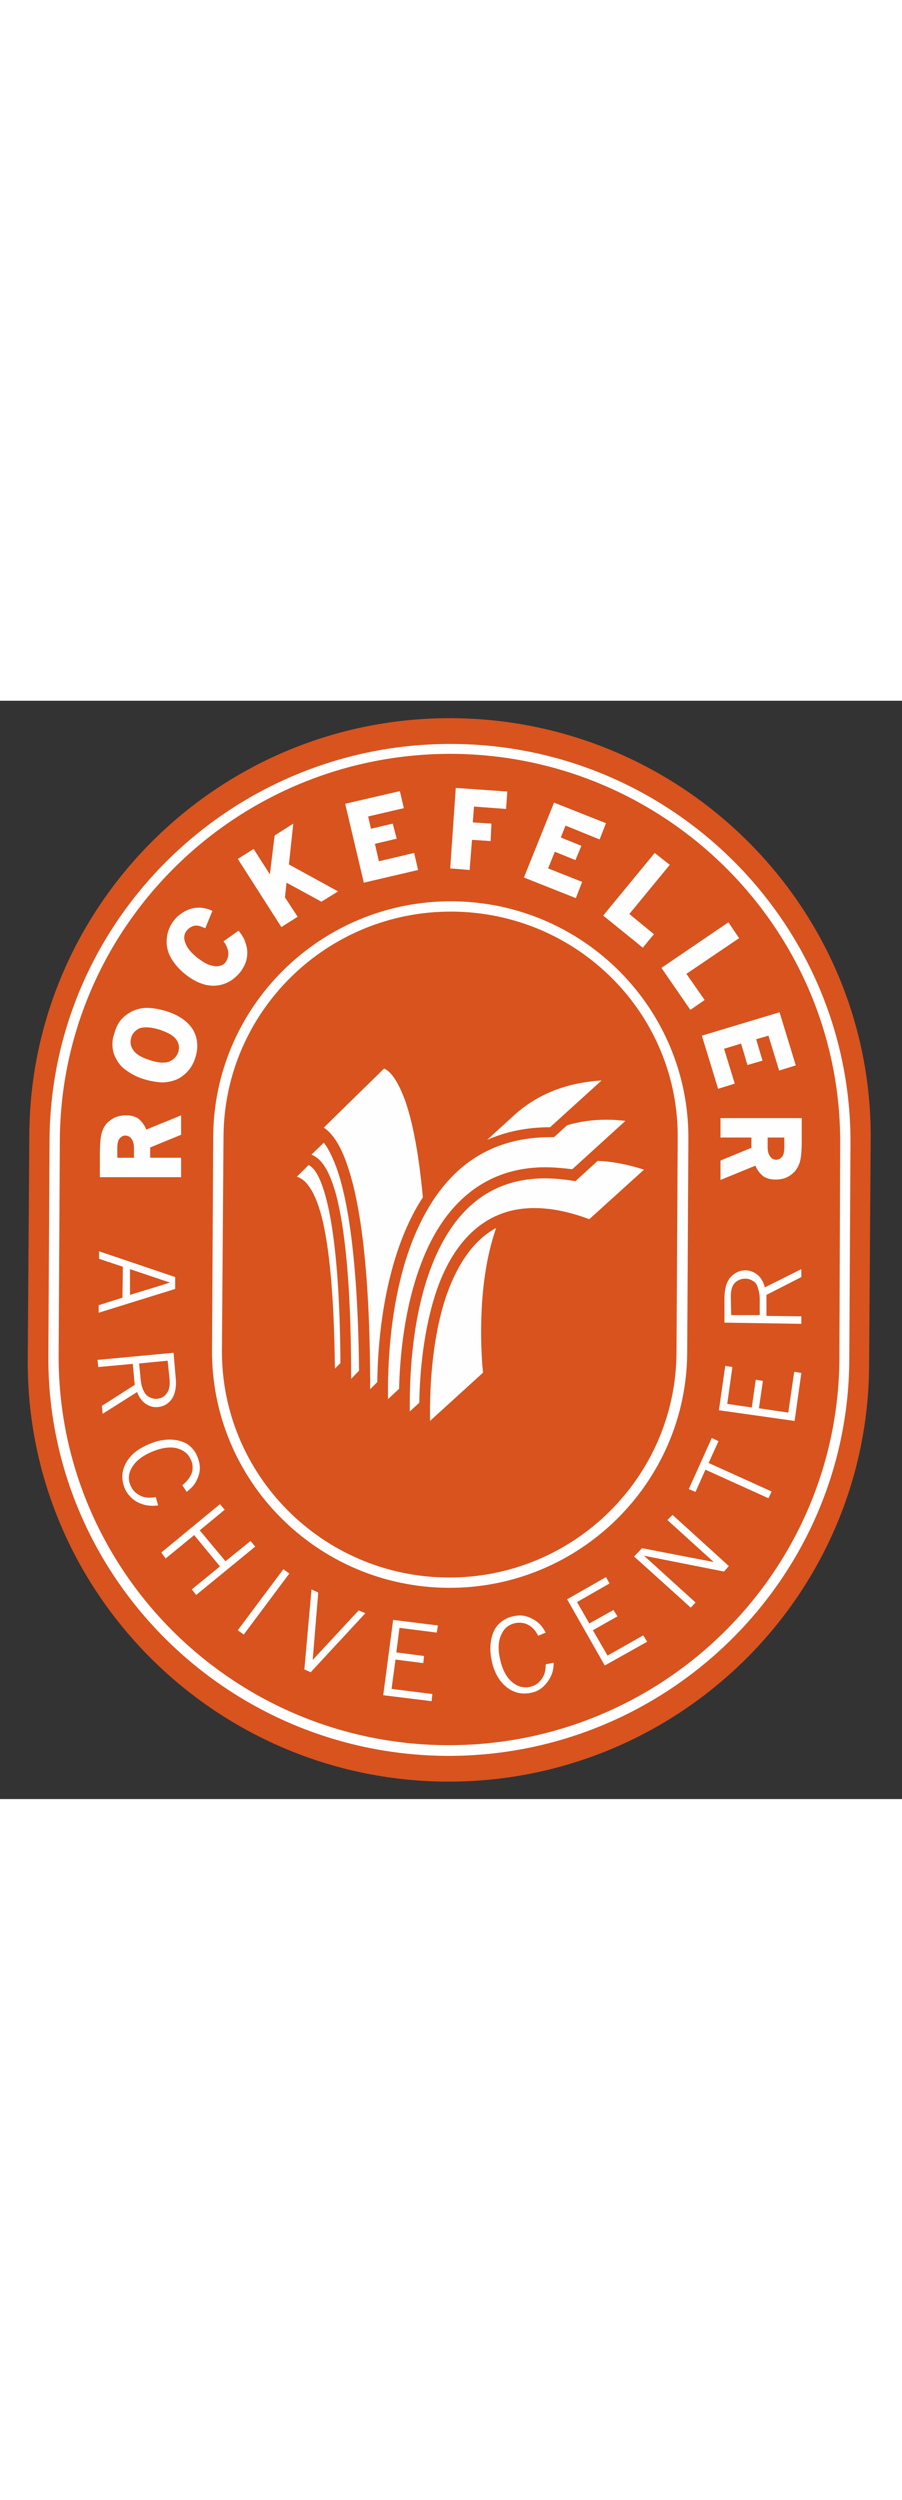 <?xml version="1.0" encoding="utf-8"?>
<!-- Generator: Adobe Illustrator 23.0.4, SVG Export Plug-In . SVG Version: 6.00 Build 0)  -->
<svg width="100px" version="1.1" id="Layer_1" xmlns="http://www.w3.org/2000/svg" xmlns:xlink="http://www.w3.org/1999/xlink" x="0px" y="0px"
	 viewBox="0 0 227.6 277.1" style="enable-background:new 0 0 227.6 277.1;" xml:space="preserve">
<rect x="0" y="0" width="227.6" height="277.1" fill="#333333" stroke="none"/>
<style type="text/css">
	.st0{clip-path:url(#SVGID_2_);}
	.st1{clip-path:url(#SVGID_4_);enable-background:new    ;}
	.st2{clip-path:url(#SVGID_6_);}
	.st3{clip-path:url(#SVGID_8_);}
	.st4{clip-path:url(#SVGID_10_);fill:#D8531E;}
	.st5{clip-path:url(#SVGID_12_);}
	.st6{clip-path:url(#SVGID_14_);fill:#FEFEFE;}
	.st7{clip-path:url(#SVGID_16_);}
	.st8{clip-path:url(#SVGID_18_);fill:#D8531E;}
	.st9{clip-path:url(#SVGID_20_);}
	.st10{clip-path:url(#SVGID_22_);fill:#FEFEFE;}
	.st11{clip-path:url(#SVGID_24_);}
	.st12{clip-path:url(#SVGID_26_);fill:#FEFEFE;}
	.st13{clip-path:url(#SVGID_28_);}
	.st14{clip-path:url(#SVGID_30_);fill:#FEFEFE;}
	.st15{clip-path:url(#SVGID_32_);}
	.st16{clip-path:url(#SVGID_34_);fill:#FEFEFE;}
	.st17{clip-path:url(#SVGID_36_);}
	.st18{clip-path:url(#SVGID_38_);fill:#FEFEFE;}
	.st19{clip-path:url(#SVGID_40_);}
	.st20{clip-path:url(#SVGID_42_);fill:#FEFEFE;}
	.st21{clip-path:url(#SVGID_44_);}
	.st22{clip-path:url(#SVGID_46_);fill:#FEFEFE;}
	.st23{clip-path:url(#SVGID_48_);}
	.st24{clip-path:url(#SVGID_50_);fill:#FEFEFE;}
	.st25{clip-path:url(#SVGID_52_);}
	.st26{clip-path:url(#SVGID_54_);fill:#FEFEFE;}
	.st27{clip-path:url(#SVGID_56_);}
	.st28{clip-path:url(#SVGID_58_);fill:#FEFEFE;}
	.st29{clip-path:url(#SVGID_60_);}
	.st30{clip-path:url(#SVGID_62_);fill:#FEFEFE;}
	.st31{clip-path:url(#SVGID_64_);}
	.st32{clip-path:url(#SVGID_66_);fill:#FEFEFE;}
	.st33{clip-path:url(#SVGID_68_);}
	.st34{clip-path:url(#SVGID_70_);fill:#FEFEFE;}
	.st35{clip-path:url(#SVGID_72_);}
	.st36{clip-path:url(#SVGID_74_);fill:#FEFEFE;}
	.st37{clip-path:url(#SVGID_76_);}
	.st38{clip-path:url(#SVGID_78_);fill:#FEFEFE;}
	.st39{clip-path:url(#SVGID_80_);}
	.st40{clip-path:url(#SVGID_82_);fill:#FEFEFE;}
	.st41{clip-path:url(#SVGID_84_);}
	.st42{clip-path:url(#SVGID_86_);fill:#FEFEFE;}
	.st43{clip-path:url(#SVGID_88_);}
	.st44{clip-path:url(#SVGID_90_);fill:#FEFEFE;}
	.st45{clip-path:url(#SVGID_92_);}
	.st46{clip-path:url(#SVGID_94_);fill:#FEFEFE;}
	.st47{clip-path:url(#SVGID_96_);}
	.st48{clip-path:url(#SVGID_98_);fill:#FEFEFE;}
	.st49{clip-path:url(#SVGID_100_);}
	.st50{clip-path:url(#SVGID_102_);fill:#FEFEFE;}
	.st51{clip-path:url(#SVGID_104_);}
	.st52{clip-path:url(#SVGID_106_);fill:#FEFEFE;}
</style>
<g>
	<defs>
		<rect id="SVGID_1_" x="7" y="4.4" width="212.7" height="268.3"/>
	</defs>
	<clipPath id="SVGID_2_">
		<use xlink:href="#SVGID_1_"  style="overflow:visible;"/>
	</clipPath>
	<g class="st0">
		<defs>
			<rect id="SVGID_3_" x="-458" y="-320.2" width="2000" height="3131"/>
		</defs>
		<clipPath id="SVGID_4_">
			<use xlink:href="#SVGID_3_"  style="overflow:visible;"/>
		</clipPath>
		<g class="st1">
			<g>
				<defs>
					<rect id="SVGID_5_" x="7" y="3.8" width="213" height="269"/>
				</defs>
				<clipPath id="SVGID_6_">
					<use xlink:href="#SVGID_5_"  style="overflow:visible;"/>
				</clipPath>
				<g class="st2">
					<defs>
						<path id="SVGID_7_" d="M112.6,272.7C54,272.3,6.7,224.6,7,166.4l0.4-57.1C7.8,51.1,55.7,4,114.2,4.4
							c58.5,0.4,105.9,48,105.5,106.2l-0.4,57.1C219,226,171.1,273,112.6,272.7"/>
					</defs>
					<clipPath id="SVGID_8_">
						<use xlink:href="#SVGID_7_"  style="overflow:visible;"/>
					</clipPath>
					<g class="st3">
						<defs>
							<rect id="SVGID_9_" x="7" y="3.8" width="213" height="269"/>
						</defs>
						<clipPath id="SVGID_10_">
							<use xlink:href="#SVGID_9_"  style="overflow:visible;"/>
						</clipPath>
						<rect x="2" y="-0.6" class="st4" width="222.7" height="278.3"/>
					</g>
				</g>
			</g>
		</g>
	</g>
</g>
<g>
	<defs>
		<path id="SVGID_11_" d="M112.6,266.2c-55.7-0.4-100.8-45.7-100.4-101.1l0.3-54.3c0.3-55.4,46-100.2,101.7-99.9
			C169.9,11.2,215,56.6,214.6,112l-0.3,54.3C214,221.7,168.3,266.5,112.6,266.2"/>
	</defs>
	<clipPath id="SVGID_12_">
		<use xlink:href="#SVGID_11_"  style="overflow:visible;"/>
	</clipPath>
	<g class="st5">
		<defs>
			<rect id="SVGID_13_" x="-458" y="-320.2" width="2000" height="3131"/>
		</defs>
		<clipPath id="SVGID_14_">
			<use xlink:href="#SVGID_13_"  style="overflow:visible;"/>
		</clipPath>
		<rect x="7.2" y="5.9" class="st6" width="212.5" height="265.4"/>
	</g>
</g>
<g>
	<defs>
		<path id="SVGID_15_" d="M114.2,13.4c-54.3-0.3-98.7,43.3-99.1,97.3l-0.3,54.3c-0.3,54,43.6,98.2,97.9,98.5
			c54.3,0.3,98.7-43.3,99.1-97.3L212,112C212.4,58,168.5,13.8,114.2,13.4"/>
	</defs>
	<clipPath id="SVGID_16_">
		<use xlink:href="#SVGID_15_"  style="overflow:visible;"/>
	</clipPath>
	<g class="st7">
		<defs>
			<rect id="SVGID_17_" x="-458" y="-320.2" width="2000" height="3131"/>
		</defs>
		<clipPath id="SVGID_18_">
			<use xlink:href="#SVGID_17_"  style="overflow:visible;"/>
		</clipPath>
		<rect x="9.8" y="8.4" class="st8" width="207.3" height="260.2"/>
	</g>
</g>
<g>
	<defs>
		<path id="SVGID_19_" d="M113.1,223.8c-33.1-0.2-59.8-27.1-59.6-60l0.3-53.9C54,77,81.1,50.4,114.1,50.6
			c33.1,0.2,59.8,27.1,59.6,60l-0.3,53.9C173.2,197.4,146.1,224,113.1,223.8 M114.1,53.2C82.5,53,56.6,78.4,56.4,109.9L56,163.8
			c-0.2,31.5,25.4,57.2,57,57.4c31.6,0.2,57.5-25.2,57.7-56.7l0.3-53.9C171.4,79.1,145.8,53.4,114.1,53.2"/>
	</defs>
	<clipPath id="SVGID_20_">
		<use xlink:href="#SVGID_19_"  style="overflow:visible;"/>
	</clipPath>
	<g class="st9">
		<defs>
			<rect id="SVGID_21_" x="-458" y="-320.2" width="2000" height="3131"/>
		</defs>
		<clipPath id="SVGID_22_">
			<use xlink:href="#SVGID_21_"  style="overflow:visible;"/>
		</clipPath>
		<rect x="48.4" y="45.6" class="st10" width="130.3" height="183.2"/>
	</g>
</g>
<g>
	<defs>
		<path id="SVGID_23_" d="M35,105.5c-0.8-0.6-1.9-0.9-3.2-0.9c-1.4,0-2.6,0.3-3.6,1c-1.1,0.7-1.9,1.6-2.3,2.8
			c-0.5,1.1-0.7,3.1-0.7,6l0,5.8l20.5,0l0-4.9l-7.8,0l0-2.6l7.8-3.2l0-4.9l-8.8,3.6C36.4,106.9,35.7,106.1,35,105.5z M33.8,115.3
			l-4.2,0l0-2.5c0-1.1,0.2-1.9,0.6-2.4c0.4-0.4,0.8-0.7,1.4-0.7c0.6,0,1,0.2,1.4,0.6c0.6,0.7,0.8,1.5,0.8,2.5L33.8,115.3z
			 M41.9,78.3c-2.4-0.7-4.5-1-6.2-0.7c-1.8,0.3-3.3,1.1-4.6,2.3c-1,0.9-1.8,2.3-2.3,4.2c-0.4,1.1-0.5,2.2-0.4,3.3
			c0.1,1.1,0.4,2.1,1,3.1c0.5,1,1.2,1.8,2,2.4c1.4,1.1,3,2,5,2.6c1.6,0.5,3.1,0.7,4.4,0.8c1.4,0,2.7-0.3,3.9-0.8
			c2.2-1.1,3.8-2.9,4.6-5.5c0.8-2.5,0.6-4.9-0.6-7C47.4,80.9,45.1,79.3,41.9,78.3z M45,88.6c-0.4,1.1-1.1,1.9-2.2,2.4
			c-0.5,0.2-1,0.3-1.7,0.3c-0.9,0-2-0.2-3.2-0.6c-2.2-0.7-3.6-1.5-4.3-2.6c-0.7-1-0.8-2-0.5-3.1c0.3-1,0.9-1.7,1.8-2.2
			c0.5-0.3,1.2-0.4,2-0.4c1,0,2.1,0.2,3.4,0.6c2.1,0.7,3.5,1.5,4.2,2.5C45.2,86.5,45.3,87.5,45,88.6z M60.5,58.4L60.2,58l-3.8,2.7
			l0.3,0.4c0.5,0.8,0.8,1.6,0.9,2.3c0.1,1-0.2,1.9-0.7,2.6c-0.4,0.5-0.9,0.8-1.5,0.9c-0.7,0.2-1.4,0.1-2.4-0.2c-1-0.3-1.9-0.9-3-1.7
			c-1.6-1.2-2.7-2.5-3.2-3.8c-0.5-1.2-0.4-2.3,0.3-3.2c0.5-0.6,1.1-1,1.8-1.2c0.7-0.2,1.5,0,2.4,0.4l0.5,0.2l1.8-4.4l-0.5-0.2
			c-1-0.4-2-0.6-2.9-0.6c-1.2,0-2.4,0.3-3.5,0.9c-1.1,0.6-2,1.3-2.8,2.3c-1,1.3-1.6,2.7-1.8,4.4c-0.2,1.7,0.1,3.4,1,5
			c0.9,1.6,2.2,3.1,3.9,4.4c1.7,1.3,3.3,2.1,5,2.5c0.6,0.1,1.2,0.2,1.8,0.2c1.1,0,2.1-0.2,3.1-0.6c1.5-0.6,2.7-1.6,3.7-2.8
			c0.9-1.2,1.5-2.4,1.7-3.7c0.2-1.3,0.1-2.6-0.4-3.8C61.7,60.2,61.2,59.3,60.5,58.4z M74,31l-4.7,3l-1.2,9.8l-4.1-6.4L60,39.9
			l11,17.2l4.1-2.6l-3.2-4.9l0.4-3.7l8.8,4.8l4.2-2.6l-12.4-6.8L74,31z M95.6,40.5l-1-4.4l5.5-1.3L99.1,31l-5.5,1.3l-0.7-3.1l9-2.1
			l-1-4.3L87.1,26l4.7,19.9l13.7-3.2l-1-4.3L95.6,40.5z M113.6,42.3l4.9,0.4l0.6-7.6l4.7,0.3L124,31l-4.7-0.3l0.3-4l8.1,0.6l0.3-4.4
			l-13-0.9L113.6,42.3z M151.3,35l1.6-4.1l-13.1-5.2l-7.6,18.9l13.1,5.2l1.6-4.1l-8.6-3.4l1.7-4.2l5.2,2.1l1.5-3.6l-5.2-2.1l1.2-3
			L151.3,35z M169,41.4l-3.8-3l-13,15.8l10,8.1l2.8-3.4l-6.2-5.1L169,41.4z M173.2,68.9l13.3-9l-2.7-4l-16.9,11.5l7.3,10.6l3.6-2.5
			L173.2,68.9z M182.7,87.8l4.3-1.3l1.6,5.4l3.8-1.1l-1.6-5.4l3.1-0.9l2.7,8.8l4.2-1.3l-4.1-13.4l-19.6,5.9l4.1,13.4l4.2-1.3
			L182.7,87.8z M181.8,105.3l0,4.9l7.8,0l0,2.6l-7.8,3.2l0,4.9l8.8-3.6c0.5,1.2,1.2,2,1.9,2.6c0.8,0.6,1.9,0.9,3.2,0.9
			c1.4,0,2.6-0.3,3.6-1c1.1-0.7,1.8-1.6,2.3-2.8c0.5-1.1,0.7-3.1,0.7-6l0-5.7L181.8,105.3z M197.9,112.7c0,1.1-0.2,2-0.6,2.4
			c-0.4,0.4-0.8,0.7-1.4,0.7c-0.6,0-1-0.2-1.4-0.6c-0.6-0.7-0.8-1.5-0.8-2.5l0-2.5l4.2,0L197.9,112.7z"/>
	</defs>
	<clipPath id="SVGID_24_">
		<use xlink:href="#SVGID_23_"  style="overflow:visible;"/>
	</clipPath>
	<g class="st11">
		<defs>
			<rect id="SVGID_25_" x="-458" y="-320.2" width="2000" height="3131"/>
		</defs>
		<clipPath id="SVGID_26_">
			<use xlink:href="#SVGID_25_"  style="overflow:visible;"/>
		</clipPath>
		<rect x="20.2" y="17" class="st12" width="187.2" height="108.9"/>
	</g>
</g>
<g>
	<defs>
		<path id="SVGID_27_" d="M44.2,145.4l0,3l-19.3,6l0-1.9l6-1.9l0.1-7.8l-6-2l0-1.9L44.2,145.4z M42.9,146.8l-10.1-3.4l0,6.5
			L42.9,146.8z"/>
	</defs>
	<clipPath id="SVGID_28_">
		<use xlink:href="#SVGID_27_"  style="overflow:visible;"/>
	</clipPath>
	<g class="st13">
		<defs>
			<rect id="SVGID_29_" x="-458" y="-320.2" width="2000" height="3131"/>
		</defs>
		<clipPath id="SVGID_30_">
			<use xlink:href="#SVGID_29_"  style="overflow:visible;"/>
		</clipPath>
		<rect x="19.8" y="134" class="st14" width="29.3" height="25.4"/>
	</g>
</g>
<g>
	<defs>
		<path id="SVGID_31_" d="M43.8,164.5l0.5,5.9c0.2,1.7,0.1,3-0.2,4.1c-0.3,1.1-0.8,1.9-1.6,2.6c-0.8,0.7-1.7,1-2.7,1.1
			c-1.1,0.1-2.1-0.2-3-0.8c-0.9-0.6-1.7-1.6-2.2-3l-8.7,5.5l-0.2-2l8.3-5.3l-0.5-5.3l-8.7,0.8l-0.2-1.8L43.8,164.5z M42.3,166.5
			l-7.2,0.7l0.4,4.1c0.1,1,0.3,2,0.8,2.9c0.3,0.7,0.8,1.2,1.4,1.5c0.6,0.3,1.3,0.5,2,0.4c1-0.1,1.8-0.5,2.4-1.4
			c0.6-0.8,0.8-2,0.7-3.4L42.3,166.5z"/>
	</defs>
	<clipPath id="SVGID_32_">
		<use xlink:href="#SVGID_31_"  style="overflow:visible;"/>
	</clipPath>
	<g class="st15">
		<defs>
			<rect id="SVGID_33_" x="-458" y="-320.2" width="2000" height="3131"/>
		</defs>
		<clipPath id="SVGID_34_">
			<use xlink:href="#SVGID_33_"  style="overflow:visible;"/>
		</clipPath>
		<rect x="19.6" y="159.5" class="st16" width="29.8" height="25.4"/>
	</g>
</g>
<g>
	<defs>
		<path id="SVGID_35_" d="M39.9,203c-1.3,0.2-2.3,0.1-3.3-0.1c-1.2-0.3-2.3-0.8-3.2-1.6c-0.9-0.8-1.6-1.7-2-2.8
			c-0.5-1.3-0.7-2.7-0.4-4.1c0.3-1.4,1-2.7,2.1-3.9c1.1-1.2,2.7-2.2,4.6-3c1.7-0.7,3.4-1.1,5.1-1.1c1.7,0,3.2,0.4,4.4,1.1
			c1.2,0.8,2.1,1.9,2.6,3.2c0.5,1.2,0.7,2.3,0.6,3.4c-0.1,1.1-0.5,2.1-1.1,3.2c-0.5,0.8-1.2,1.5-2.2,2.3l-1.1-1.7
			c1.2-0.9,2-2,2.4-3.1c0.3-1.1,0.3-2.2-0.2-3.2c-0.6-1.5-1.7-2.4-3.2-2.9c-1.8-0.6-4-0.3-6.5,0.7c-2.6,1.1-4.4,2.5-5.3,4.2
			c-0.8,1.4-0.9,2.9-0.3,4.3c0.4,0.9,0.9,1.6,1.6,2.1c0.7,0.5,1.5,0.9,2.4,1c0.6,0.1,1.4,0.1,2.4-0.1L39.9,203z"/>
	</defs>
	<clipPath id="SVGID_36_">
		<use xlink:href="#SVGID_35_"  style="overflow:visible;"/>
	</clipPath>
	<g class="st17">
		<defs>
			<rect id="SVGID_37_" x="-458" y="-320.2" width="2000" height="3131"/>
		</defs>
		<clipPath id="SVGID_38_">
			<use xlink:href="#SVGID_37_"  style="overflow:visible;"/>
		</clipPath>
		<rect x="25.8" y="181.5" class="st18" width="29.6" height="26.6"/>
	</g>
</g>
<g>
	<defs>
		<polygon id="SVGID_39_" points="55.5,202.7 56.7,204.1 50.4,209.3 56.9,217.1 63.2,212 64.4,213.4 49.5,225.6 48.4,224.2 
			55.5,218.4 49,210.5 41.8,216.4 40.7,214.9 		"/>
	</defs>
	<clipPath id="SVGID_40_">
		<use xlink:href="#SVGID_39_"  style="overflow:visible;"/>
	</clipPath>
	<g class="st19">
		<defs>
			<rect id="SVGID_41_" x="-458" y="-320.2" width="2000" height="3131"/>
		</defs>
		<clipPath id="SVGID_42_">
			<use xlink:href="#SVGID_41_"  style="overflow:visible;"/>
		</clipPath>
		<rect x="35.7" y="197.7" class="st20" width="33.8" height="32.9"/>
	</g>
</g>
<g>
	<defs>
		<polygon id="SVGID_43_" points="71.5,219.1 73,220.2 61.5,235.6 60,234.5 		"/>
	</defs>
	<clipPath id="SVGID_44_">
		<use xlink:href="#SVGID_43_"  style="overflow:visible;"/>
	</clipPath>
	<g class="st21">
		<defs>
			<rect id="SVGID_45_" x="-458" y="-320.2" width="2000" height="3131"/>
		</defs>
		<clipPath id="SVGID_46_">
			<use xlink:href="#SVGID_45_"  style="overflow:visible;"/>
		</clipPath>
		<rect x="55" y="214.1" class="st22" width="23" height="26.5"/>
	</g>
</g>
<g>
	<defs>
		<polygon id="SVGID_47_" points="78.6,224.2 80.3,225 78.9,242 90.5,229.5 92.2,230.2 78.4,245.1 76.8,244.4 		"/>
	</defs>
	<clipPath id="SVGID_48_">
		<use xlink:href="#SVGID_47_"  style="overflow:visible;"/>
	</clipPath>
	<g class="st23">
		<defs>
			<rect id="SVGID_49_" x="-458" y="-320.2" width="2000" height="3131"/>
		</defs>
		<clipPath id="SVGID_50_">
			<use xlink:href="#SVGID_49_"  style="overflow:visible;"/>
		</clipPath>
		<rect x="71.8" y="219.2" class="st24" width="25.4" height="30.9"/>
	</g>
</g>
<g>
	<defs>
		<polygon id="SVGID_51_" points="99.2,231.9 110.5,233.3 110.2,235.1 100.8,233.9 100,240.1 107,241 106.8,242.8 99.8,241.9 
			98.8,249.3 109.1,250.6 108.9,252.4 96.7,250.9 		"/>
	</defs>
	<clipPath id="SVGID_52_">
		<use xlink:href="#SVGID_51_"  style="overflow:visible;"/>
	</clipPath>
	<g class="st25">
		<defs>
			<rect id="SVGID_53_" x="-458" y="-320.2" width="2000" height="3131"/>
		</defs>
		<clipPath id="SVGID_54_">
			<use xlink:href="#SVGID_53_"  style="overflow:visible;"/>
		</clipPath>
		<rect x="91.7" y="226.9" class="st26" width="23.7" height="30.6"/>
	</g>
</g>
<g>
	<defs>
		<path id="SVGID_55_" d="M139.7,242.7c0,1.3-0.2,2.3-0.6,3.2c-0.5,1.1-1.2,2.1-2.1,2.9c-0.9,0.8-1.9,1.3-3.1,1.5
			c-1.4,0.3-2.8,0.2-4.1-0.3c-1.3-0.5-2.5-1.4-3.5-2.7c-1-1.3-1.8-3-2.2-5c-0.4-1.8-0.5-3.5-0.2-5.2c0.3-1.7,0.9-3.1,1.9-4.1
			c1-1,2.2-1.7,3.6-2c1.3-0.3,2.4-0.3,3.4,0c1,0.3,2,0.8,3,1.6c0.7,0.6,1.3,1.4,1.9,2.5l-1.9,0.8c-0.7-1.4-1.6-2.3-2.6-2.8
			c-1-0.5-2.1-0.6-3.2-0.4c-1.6,0.4-2.7,1.2-3.4,2.7c-0.9,1.7-1,3.9-0.4,6.5c0.6,2.7,1.7,4.7,3.3,5.9c1.3,1,2.7,1.3,4.2,1
			c0.9-0.2,1.7-0.6,2.3-1.2c0.6-0.6,1.1-1.3,1.4-2.2c0.2-0.6,0.3-1.4,0.3-2.3L139.7,242.7z"/>
	</defs>
	<clipPath id="SVGID_56_">
		<use xlink:href="#SVGID_55_"  style="overflow:visible;"/>
	</clipPath>
	<g class="st27">
		<defs>
			<rect id="SVGID_57_" x="-458" y="-320.2" width="2000" height="3131"/>
		</defs>
		<clipPath id="SVGID_58_">
			<use xlink:href="#SVGID_57_"  style="overflow:visible;"/>
		</clipPath>
		<rect x="118.7" y="225.7" class="st28" width="26" height="29.8"/>
	</g>
</g>
<g>
	<defs>
		<polygon id="SVGID_59_" points="143.1,226.7 152.9,221.1 153.8,222.7 145.6,227.4 148.7,232.8 154.8,229.4 155.8,231 149.6,234.5 
			153.3,240.9 162.3,235.8 163.3,237.4 152.6,243.4 		"/>
	</defs>
	<clipPath id="SVGID_60_">
		<use xlink:href="#SVGID_59_"  style="overflow:visible;"/>
	</clipPath>
	<g class="st29">
		<defs>
			<rect id="SVGID_61_" x="-458" y="-320.2" width="2000" height="3131"/>
		</defs>
		<clipPath id="SVGID_62_">
			<use xlink:href="#SVGID_61_"  style="overflow:visible;"/>
		</clipPath>
		<rect x="138.1" y="216.1" class="st30" width="30.2" height="32.3"/>
	</g>
</g>
<g>
	<defs>
		<polygon id="SVGID_63_" points="160,215.9 162,213.8 180.1,217.3 168.4,206.7 169.7,205.4 183.9,218.3 182.7,219.7 162.5,215.7 
			175.5,227.5 174.3,228.8 		"/>
	</defs>
	<clipPath id="SVGID_64_">
		<use xlink:href="#SVGID_63_"  style="overflow:visible;"/>
	</clipPath>
	<g class="st31">
		<defs>
			<rect id="SVGID_65_" x="-458" y="-320.2" width="2000" height="3131"/>
		</defs>
		<clipPath id="SVGID_66_">
			<use xlink:href="#SVGID_65_"  style="overflow:visible;"/>
		</clipPath>
		<rect x="155" y="200.4" class="st32" width="33.9" height="33.5"/>
	</g>
</g>
<g>
	<defs>
		<polygon id="SVGID_67_" points="173.8,198.9 179.6,186 181.3,186.8 178.8,192.3 194.7,199.5 193.9,201.2 178,194 175.5,199.6 		
			"/>
	</defs>
	<clipPath id="SVGID_68_">
		<use xlink:href="#SVGID_67_"  style="overflow:visible;"/>
	</clipPath>
	<g class="st33">
		<defs>
			<rect id="SVGID_69_" x="-458" y="-320.2" width="2000" height="3131"/>
		</defs>
		<clipPath id="SVGID_70_">
			<use xlink:href="#SVGID_69_"  style="overflow:visible;"/>
		</clipPath>
		<rect x="168.8" y="181" class="st34" width="30.9" height="25.1"/>
	</g>
</g>
<g>
	<defs>
		<polygon id="SVGID_71_" points="181.4,179 183,167.8 184.8,168.1 183.5,177.4 189.7,178.3 190.7,171.3 192.5,171.6 191.5,178.5 
			198.9,179.6 200.4,169.3 202.2,169.6 200.5,181.7 		"/>
	</defs>
	<clipPath id="SVGID_72_">
		<use xlink:href="#SVGID_71_"  style="overflow:visible;"/>
	</clipPath>
	<g class="st35">
		<defs>
			<rect id="SVGID_73_" x="-458" y="-320.2" width="2000" height="3131"/>
		</defs>
		<clipPath id="SVGID_74_">
			<use xlink:href="#SVGID_73_"  style="overflow:visible;"/>
		</clipPath>
		<rect x="176.4" y="162.8" class="st36" width="30.8" height="23.9"/>
	</g>
</g>
<g>
	<defs>
		<path id="SVGID_75_" d="M182.8,156.9l0-5.9c0-1.7,0.2-3,0.6-4c0.4-1,1-1.8,1.9-2.4c0.8-0.6,1.8-0.9,2.8-0.9c1.1,0,2.1,0.4,3,1.1
			c0.9,0.7,1.5,1.8,1.9,3.2l9.2-4.6l0,2l-8.8,4.5l0,5.3l8.8,0.1l0,1.9L182.8,156.9z M184.5,155l7.2,0l0-4.1c0-1-0.2-2-0.5-2.9
			c-0.2-0.7-0.6-1.3-1.2-1.6c-0.6-0.4-1.2-0.6-2-0.6c-1,0-1.9,0.4-2.6,1.1c-0.7,0.7-1,1.9-1,3.4L184.5,155z"/>
	</defs>
	<clipPath id="SVGID_76_">
		<use xlink:href="#SVGID_75_"  style="overflow:visible;"/>
	</clipPath>
	<g class="st37">
		<defs>
			<rect id="SVGID_77_" x="-458" y="-320.2" width="2000" height="3131"/>
		</defs>
		<clipPath id="SVGID_78_">
			<use xlink:href="#SVGID_77_"  style="overflow:visible;"/>
		</clipPath>
		<rect x="177.8" y="138.3" class="st38" width="29.4" height="23.7"/>
	</g>
</g>
<g>
	<defs>
		<path id="SVGID_79_" d="M106.7,125.3c-1.1-12-2.8-19.7-4.5-24.5c-2.4-6.5-4.5-7.7-5.3-8l-15.2,14.9c1.7,1.1,3.9,3.6,5.8,9.1
			c3.1,8.7,5.9,25.1,5.9,56.7v0.2l1.8-1.8c0.1-8.7,1.2-23.7,6.6-37.1C103.1,131.6,104.7,128.3,106.7,125.3"/>
	</defs>
	<clipPath id="SVGID_80_">
		<use xlink:href="#SVGID_79_"  style="overflow:visible;"/>
	</clipPath>
	<g class="st39">
		<defs>
			<rect id="SVGID_81_" x="-458" y="-320.2" width="2000" height="3131"/>
		</defs>
		<clipPath id="SVGID_82_">
			<use xlink:href="#SVGID_81_"  style="overflow:visible;"/>
		</clipPath>
		<rect x="76.6" y="87.9" class="st40" width="35" height="90.9"/>
	</g>
</g>
<g>
	<defs>
		<path id="SVGID_83_" d="M90.6,169c-0.3-28.4-2.9-43.4-5.7-51.2c-1.2-3.2-2.3-5.2-3.2-6.3l-3.1,3c0.9,0.4,1.8,1,2.6,2
			c1.3,1.6,2.5,4.1,3.6,8.1c2.1,8,3.8,21.8,3.8,46.2v0.3L90.6,169z"/>
	</defs>
	<clipPath id="SVGID_84_">
		<use xlink:href="#SVGID_83_"  style="overflow:visible;"/>
	</clipPath>
	<g class="st41">
		<defs>
			<rect id="SVGID_85_" x="-458" y="-320.2" width="2000" height="3131"/>
		</defs>
		<clipPath id="SVGID_86_">
			<use xlink:href="#SVGID_85_"  style="overflow:visible;"/>
		</clipPath>
		<rect x="73.6" y="106.5" class="st42" width="22" height="69.6"/>
	</g>
</g>
<g>
	<defs>
		<path id="SVGID_87_" d="M77.9,117.1c0.3,0.2,0.7,0.5,1.2,1c2.9,3.4,6.6,15.5,6.8,49l-1.4,1.4c-0.2-19.2-1.5-31-3.3-38.2
			c-1-3.8-2.1-6.3-3.4-8c-0.8-1.1-1.8-1.9-2.9-2.2L77.9,117.1z"/>
	</defs>
	<clipPath id="SVGID_88_">
		<use xlink:href="#SVGID_87_"  style="overflow:visible;"/>
	</clipPath>
	<g class="st43">
		<defs>
			<rect id="SVGID_89_" x="-458" y="-320.2" width="2000" height="3131"/>
		</defs>
		<clipPath id="SVGID_90_">
			<use xlink:href="#SVGID_89_"  style="overflow:visible;"/>
		</clipPath>
		<rect x="69.8" y="112.1" class="st44" width="20.9" height="61.5"/>
	</g>
</g>
<g>
	<defs>
		<path id="SVGID_91_" d="M112.8,149.6c-3.7,10.5-4.3,22.9-4.3,29.8c0,0.9,0,1.6,0,2.3l13.4-12.2c-0.2-1.5-0.5-5.3-0.5-10.3
			c0-7.4,0.7-17.4,3.8-26.2C119.3,136.2,115.4,142.4,112.8,149.6"/>
	</defs>
	<clipPath id="SVGID_92_">
		<use xlink:href="#SVGID_91_"  style="overflow:visible;"/>
	</clipPath>
	<g class="st45">
		<defs>
			<rect id="SVGID_93_" x="-458" y="-320.2" width="2000" height="3131"/>
		</defs>
		<clipPath id="SVGID_94_">
			<use xlink:href="#SVGID_93_"  style="overflow:visible;"/>
		</clipPath>
		<rect x="103.5" y="128" class="st46" width="26.8" height="58.7"/>
	</g>
</g>
<g>
	<defs>
		<path id="SVGID_95_" d="M148.7,130.8l13.8-12.5c-4.4-1.4-8.3-2.1-11.7-2.2l-5.6,5.1l-0.7-0.1c-2.5-0.4-4.8-0.6-7-0.6
			c-15.6,0-24,10.1-28.7,22.4c-4.7,12.3-5.4,26.7-5.4,34.2c0,0.8,0,1.6,0,2.2l2.4-2.2c0.1-7.2,1-18.4,4.4-28.4
			c3.8-11,11.3-20.8,24.7-20.7C139.1,128,143.6,128.9,148.7,130.8"/>
	</defs>
	<clipPath id="SVGID_96_">
		<use xlink:href="#SVGID_95_"  style="overflow:visible;"/>
	</clipPath>
	<g class="st47">
		<defs>
			<rect id="SVGID_97_" x="-458" y="-320.2" width="2000" height="3131"/>
		</defs>
		<clipPath id="SVGID_98_">
			<use xlink:href="#SVGID_97_"  style="overflow:visible;"/>
		</clipPath>
		<rect x="98.4" y="111.1" class="st48" width="69.1" height="73.2"/>
	</g>
</g>
<g>
	<defs>
		<path id="SVGID_99_" d="M97.9,176.2l2.8-2.6c0.2-8.1,1.3-20.5,5.6-31.7c4.8-12.8,14.3-24.2,31.3-24.2c2.1,0,4.4,0.2,6.8,0.5
			l13.4-12.2c-1.6-0.2-3.2-0.3-4.7-0.3c-3.7,0-7,0.5-10,1.4l-3.3,3c-0.1,0-0.7,0-0.8,0c-19,0-29,11.6-34.7,25.6
			c-5.6,13.9-6.4,30.1-6.4,38.1C97.9,174.8,97.9,175.6,97.9,176.2"/>
	</defs>
	<clipPath id="SVGID_100_">
		<use xlink:href="#SVGID_99_"  style="overflow:visible;"/>
	</clipPath>
	<g class="st49">
		<defs>
			<rect id="SVGID_101_" x="-458" y="-320.2" width="2000" height="3131"/>
		</defs>
		<clipPath id="SVGID_102_">
			<use xlink:href="#SVGID_101_"  style="overflow:visible;"/>
		</clipPath>
		<rect x="92.9" y="100.9" class="st50" width="69.9" height="80.3"/>
	</g>
</g>
<g>
	<defs>
		<path id="SVGID_103_" d="M122.9,110.8c4.5-2,9.8-3.2,15.9-3.2l13-11.8c-9.6,0.6-16.7,3.9-22.1,8.8L122.9,110.8z"/>
	</defs>
	<clipPath id="SVGID_104_">
		<use xlink:href="#SVGID_103_"  style="overflow:visible;"/>
	</clipPath>
	<g class="st51">
		<defs>
			<rect id="SVGID_105_" x="-458" y="-320.2" width="2000" height="3131"/>
		</defs>
		<clipPath id="SVGID_106_">
			<use xlink:href="#SVGID_105_"  style="overflow:visible;"/>
		</clipPath>
		<rect x="117.9" y="90.8" class="st52" width="38.9" height="25"/>
	</g>
</g>
</svg>

